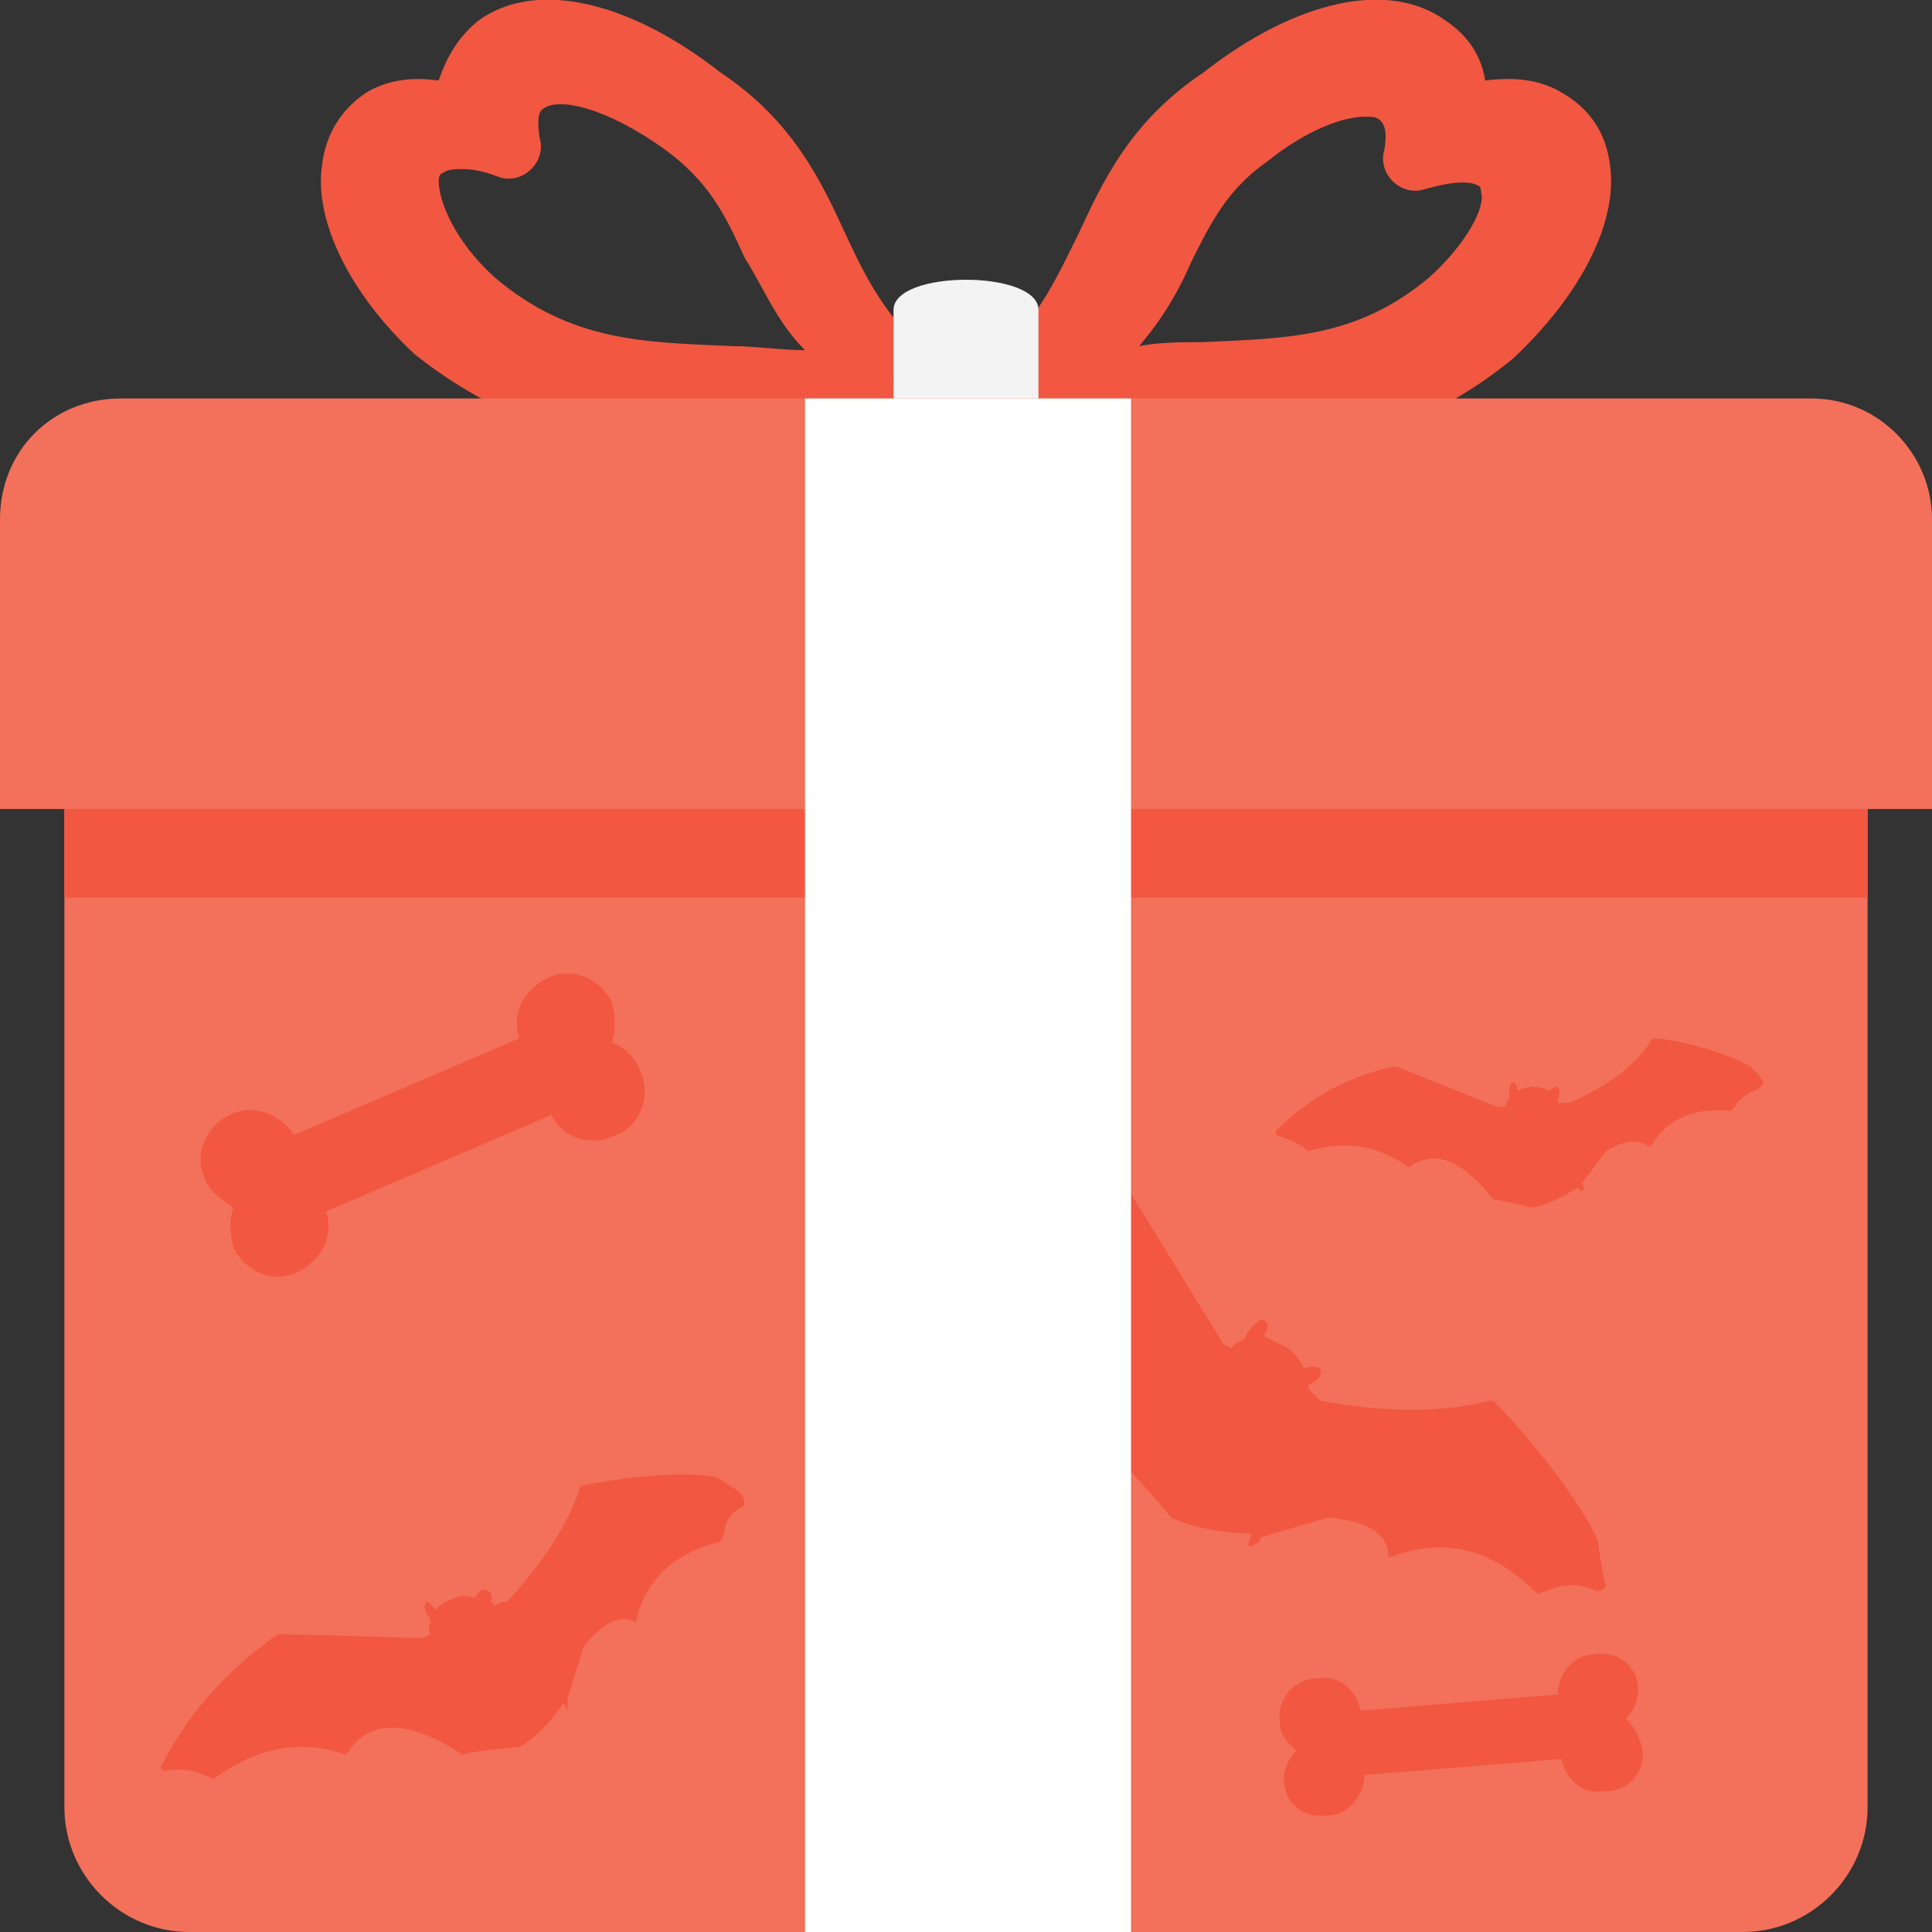 <?xml version="1.0" encoding="utf-8"?>
<!-- Generator: Adobe Illustrator 18.0.0, SVG Export Plug-In . SVG Version: 6.00 Build 0)  -->
<!DOCTYPE svg PUBLIC "-//W3C//DTD SVG 1.1//EN" "http://www.w3.org/Graphics/SVG/1.1/DTD/svg11.dtd">
<svg version="1.1" id="Layer_1" xmlns="http://www.w3.org/2000/svg" xmlns:xlink="http://www.w3.org/1999/xlink" x="0px" y="0px"
	 viewBox="0 0 48 48" enable-background="new 0 0 48 48" xml:space="preserve">
<rect x="0" y="0" width="48" height="48" fill="#333333" stroke="none"/>
<g>
	<path fill="#F15741" d="M40,4.1c-0.1-0.8-0.5-1.4-1.2-1.8C38.3,2,37.7,1.9,36.9,2c-0.1-0.6-0.4-1.1-1-1.5c-1.4-1-3.7-0.5-6,1.3
		c-1.8,1.2-2.5,2.7-3.1,4c-0.7,1.4-1.2,2.6-2.9,3.6c-1.7-1.1-2.3-2.3-2.9-3.6c-0.6-1.3-1.3-2.8-3.1-4c-2.3-1.8-4.6-2.3-6-1.3
		c-0.5,0.4-0.8,0.9-1,1.5c-0.7-0.1-1.3,0-1.8,0.3C8.5,2.7,8.1,3.3,8,4.1c-0.2,1.4,0.7,3.2,2.3,4.7c2.9,2.3,5.6,2.4,8.4,2.5
		c1.5,0,3,0.1,4.7,0.5l0.1,0c0.1,0,0.2,0,0.3,0.1c0.1,0,0.1,0,0.2,0c0.1,0,0.1,0,0.1,0c0.1,0,0.2,0,0.3-0.1l0.1,0c0.1,0,0.1,0,0.2,0
		c1.6-0.3,3.1-0.4,4.5-0.4c2.9-0.1,5.6-0.2,8.4-2.5c0,0,0,0,0,0C39.3,7.3,40.2,5.5,40,4.1z M18.2,8.6c-2.2-0.1-4-0.1-5.9-1.7
		c-1-0.9-1.4-1.9-1.4-2.4c0-0.2,0.1-0.2,0.1-0.2c0,0,0.1-0.1,0.4-0.1c0.2,0,0.5,0,1,0.2c0.3,0.1,0.6,0,0.8-0.2
		c0.2-0.2,0.3-0.5,0.2-0.8c0-0.1-0.1-0.6,0.1-0.7c0.4-0.3,1.6,0,3,1c1.1,0.8,1.5,1.6,2,2.7C19,7.2,19.3,8,20,8.7
		C19.4,8.7,18.8,8.6,18.2,8.6z M35.5,6.9c-1.8,1.5-3.5,1.5-5.6,1.6c-0.5,0-1.1,0-1.6,0.1c0.6-0.7,1-1.4,1.3-2.1
		c0.5-1,0.9-1.8,1.9-2.5c1-0.8,1.9-1.1,2.4-1.1c0.2,0,0.3,0,0.4,0.1c0.2,0.2,0.1,0.6,0.1,0.7c-0.1,0.3,0,0.6,0.2,0.8
		c0.2,0.2,0.5,0.3,0.8,0.2c0.7-0.2,1.1-0.2,1.3-0.1c0,0,0.1,0,0.1,0.2C36.9,5.1,36.5,6,35.5,6.9z"/>
	<path fill="#F3F3F3" d="M25.8,7.7c0-1-3.6-1-3.6,0l0,4.4h3.6L25.8,7.7z"/>
	<g>
		<g>
			<path fill="#F3705B" d="M1.6,18.8v26.1C1.6,46.6,3,48,4.7,48h38.6c1.7,0,3.1-1.4,3.1-3.1V18.8H1.6z"/>
			<g>
				<rect x="1.6" y="18.8" fill="#F15741" width="44.8" height="3.5"/>
			</g>
			<path fill="#F3705B" d="M45,9.9H3c-1.7,0-3,1.3-3,3v7.2h48v-7.2C48,11.3,46.7,9.9,45,9.9z"/>
		</g>
		<path fill="#F15741" d="M39.7,38.3c-0.5-1.2-2.1-3-2.5-3.4c-0.1-0.1-0.1-0.1-0.2-0.1c-1.1,0.3-2.6,0.3-4.2,0
			c-0.1-0.1-0.2-0.2-0.3-0.3l0-0.1c0,0,0.4-0.1,0.3-0.4c0,0-0.1-0.1-0.4,0c0,0-0.2-0.4-0.4-0.5c-0.2-0.1-0.6-0.3-0.6-0.3
			s0.2-0.3,0-0.4c-0.1-0.1-0.4,0.3-0.4,0.3s-0.1,0.2-0.1,0.2c0,0-0.2,0-0.3,0.2c0,0-0.2-0.1-0.2-0.1l-2.4-3.9c0,0-0.1-0.1-0.1-0.1
			c-2.1-0.8-3.9-1-5.6-0.7c-0.1,0-0.1,0.1,0,0.1c0.4,0.4,0.6,0.9,0.6,1.4c1.7,0.6,2.6,1.7,2.9,3.1c1.5,0,2,1.2,2.1,3.1
			c0.2,0.1,1.2,1.3,1.2,1.3c0.8,0.4,2,0.4,2,0.4l-0.1,0.3c0,0,0,0,0.1,0c0.3-0.1,0.2-0.2,0.2-0.2l1.7-0.5c1,0.1,1.5,0.4,1.5,1
			c1.3-0.5,2.5-0.3,3.7,0.9l0.3-0.1c0.4-0.2,0.9-0.1,1.1,0c0.2,0.1,0.3-0.1,0.3-0.1C39.8,39.1,39.7,38.3,39.7,38.3z"/>
		<path fill="#F15741" d="M43.8,26.9c0-0.1-0.3-0.4-0.3-0.4c-0.7-0.4-2-0.7-2.4-0.7c0,0-0.1,0-0.1,0.1c-0.4,0.6-1.1,1.1-2,1.5
			c-0.1,0-0.2,0-0.3,0l0-0.1c0,0,0.1-0.2,0-0.3c0,0-0.1,0-0.2,0.1c0,0-0.2-0.1-0.4-0.1c-0.2,0-0.4,0.1-0.4,0.1s0-0.2-0.1-0.2
			c-0.1,0-0.1,0.2-0.1,0.2s0,0.1,0,0.2c0,0-0.1,0.1-0.1,0.2c0,0-0.1,0-0.2,0l-2.5-1c0,0-0.1,0-0.1,0c-1.3,0.3-2.2,0.9-2.9,1.6
			c0,0,0,0.1,0,0.1c0.3,0.1,0.6,0.2,0.8,0.4c1-0.3,1.8-0.1,2.5,0.4c0.7-0.5,1.4-0.1,2.1,0.8c0.1,0,1,0.2,1,0.2
			c0.5-0.1,1.1-0.5,1.1-0.5l0.1,0.1c0,0,0,0,0,0c0.1-0.1,0-0.2,0-0.2l0.6-0.8c0.5-0.3,0.8-0.3,1.1-0.1c0.4-0.7,1.1-1,2-0.9l0.1-0.1
			c0.1-0.2,0.4-0.4,0.5-0.4C43.8,27,43.8,26.9,43.8,26.9z"/>
		<g>
			<rect x="20" y="9.9" fill="#FFFFFF" width="8.1" height="38.1"/>
		</g>
		<path fill="#F15741" d="M18.4,37.1c-0.1-0.1-0.6-0.4-0.6-0.4c-1-0.2-2.8,0.1-3.3,0.2c-0.1,0-0.1,0.1-0.1,0.1
			c-0.3,0.9-0.9,1.8-1.8,2.8c-0.1,0-0.2,0-0.3,0.1l-0.1-0.1c0,0,0.1-0.3-0.2-0.3c0,0-0.1,0-0.2,0.2c0,0-0.3-0.1-0.5,0
			C11,39.8,10.8,40,10.8,40s-0.1-0.2-0.2-0.2c-0.1,0.1,0,0.3,0,0.3s0.1,0.1,0.1,0.2c0,0-0.1,0.1,0,0.3c0,0-0.2,0.1-0.2,0.1l-3.5-0.1
			c0,0-0.1,0-0.1,0c-1.4,1-2.3,2.1-2.9,3.3c0,0,0,0.1,0.1,0.1c0.4-0.1,0.8,0,1.2,0.2c1.1-0.8,2.2-1,3.3-0.6c0.6-1,1.7-0.8,2.9,0
			c0.2-0.1,1.4-0.2,1.4-0.2c0.6-0.3,1.1-1.1,1.1-1.1l0.1,0.2c0,0,0,0,0-0.1c0-0.2,0-0.2,0-0.2l0.4-1.3c0.5-0.6,0.9-0.8,1.3-0.6
			c0.2-1,0.9-1.7,2.1-2l0.1-0.2c0-0.4,0.3-0.6,0.5-0.7C18.5,37.2,18.4,37.1,18.4,37.1z"/>
		<path fill="#F15741" d="M40.4,42.7c0.2-0.2,0.3-0.5,0.3-0.7c0-0.6-0.5-1-1.1-0.9c-0.5,0-0.9,0.5-0.9,1l-4.9,0.4
			c-0.1-0.5-0.5-0.9-1.1-0.8c-0.5,0-1,0.5-0.9,1.1c0,0.3,0.2,0.5,0.4,0.7c-0.2,0.2-0.3,0.5-0.3,0.7c0,0.6,0.5,1,1.1,0.9
			c0.5,0,0.9-0.5,0.9-1l4.9-0.4c0.1,0.5,0.5,0.9,1.1,0.8c0.6,0,1-0.5,0.9-1.1C40.7,43.1,40.6,42.9,40.4,42.7z"/>
		<path fill="#F15741" d="M15.9,26.6c-0.1-0.3-0.4-0.6-0.7-0.7c0.1-0.3,0.1-0.6,0-1c-0.3-0.6-1-0.9-1.6-0.6
			c-0.6,0.3-0.9,0.9-0.7,1.5l-5.6,2.4c-0.3-0.5-1-0.8-1.6-0.5c-0.6,0.3-0.9,1-0.6,1.6c0.1,0.3,0.4,0.5,0.7,0.7c-0.1,0.3-0.1,0.6,0,1
			c0.3,0.6,1,0.9,1.6,0.6c0.6-0.3,0.9-0.9,0.7-1.5l5.6-2.4c0.3,0.6,1,0.8,1.6,0.5C15.9,28,16.2,27.2,15.9,26.6z"/>
	</g>
</g>
</svg>

